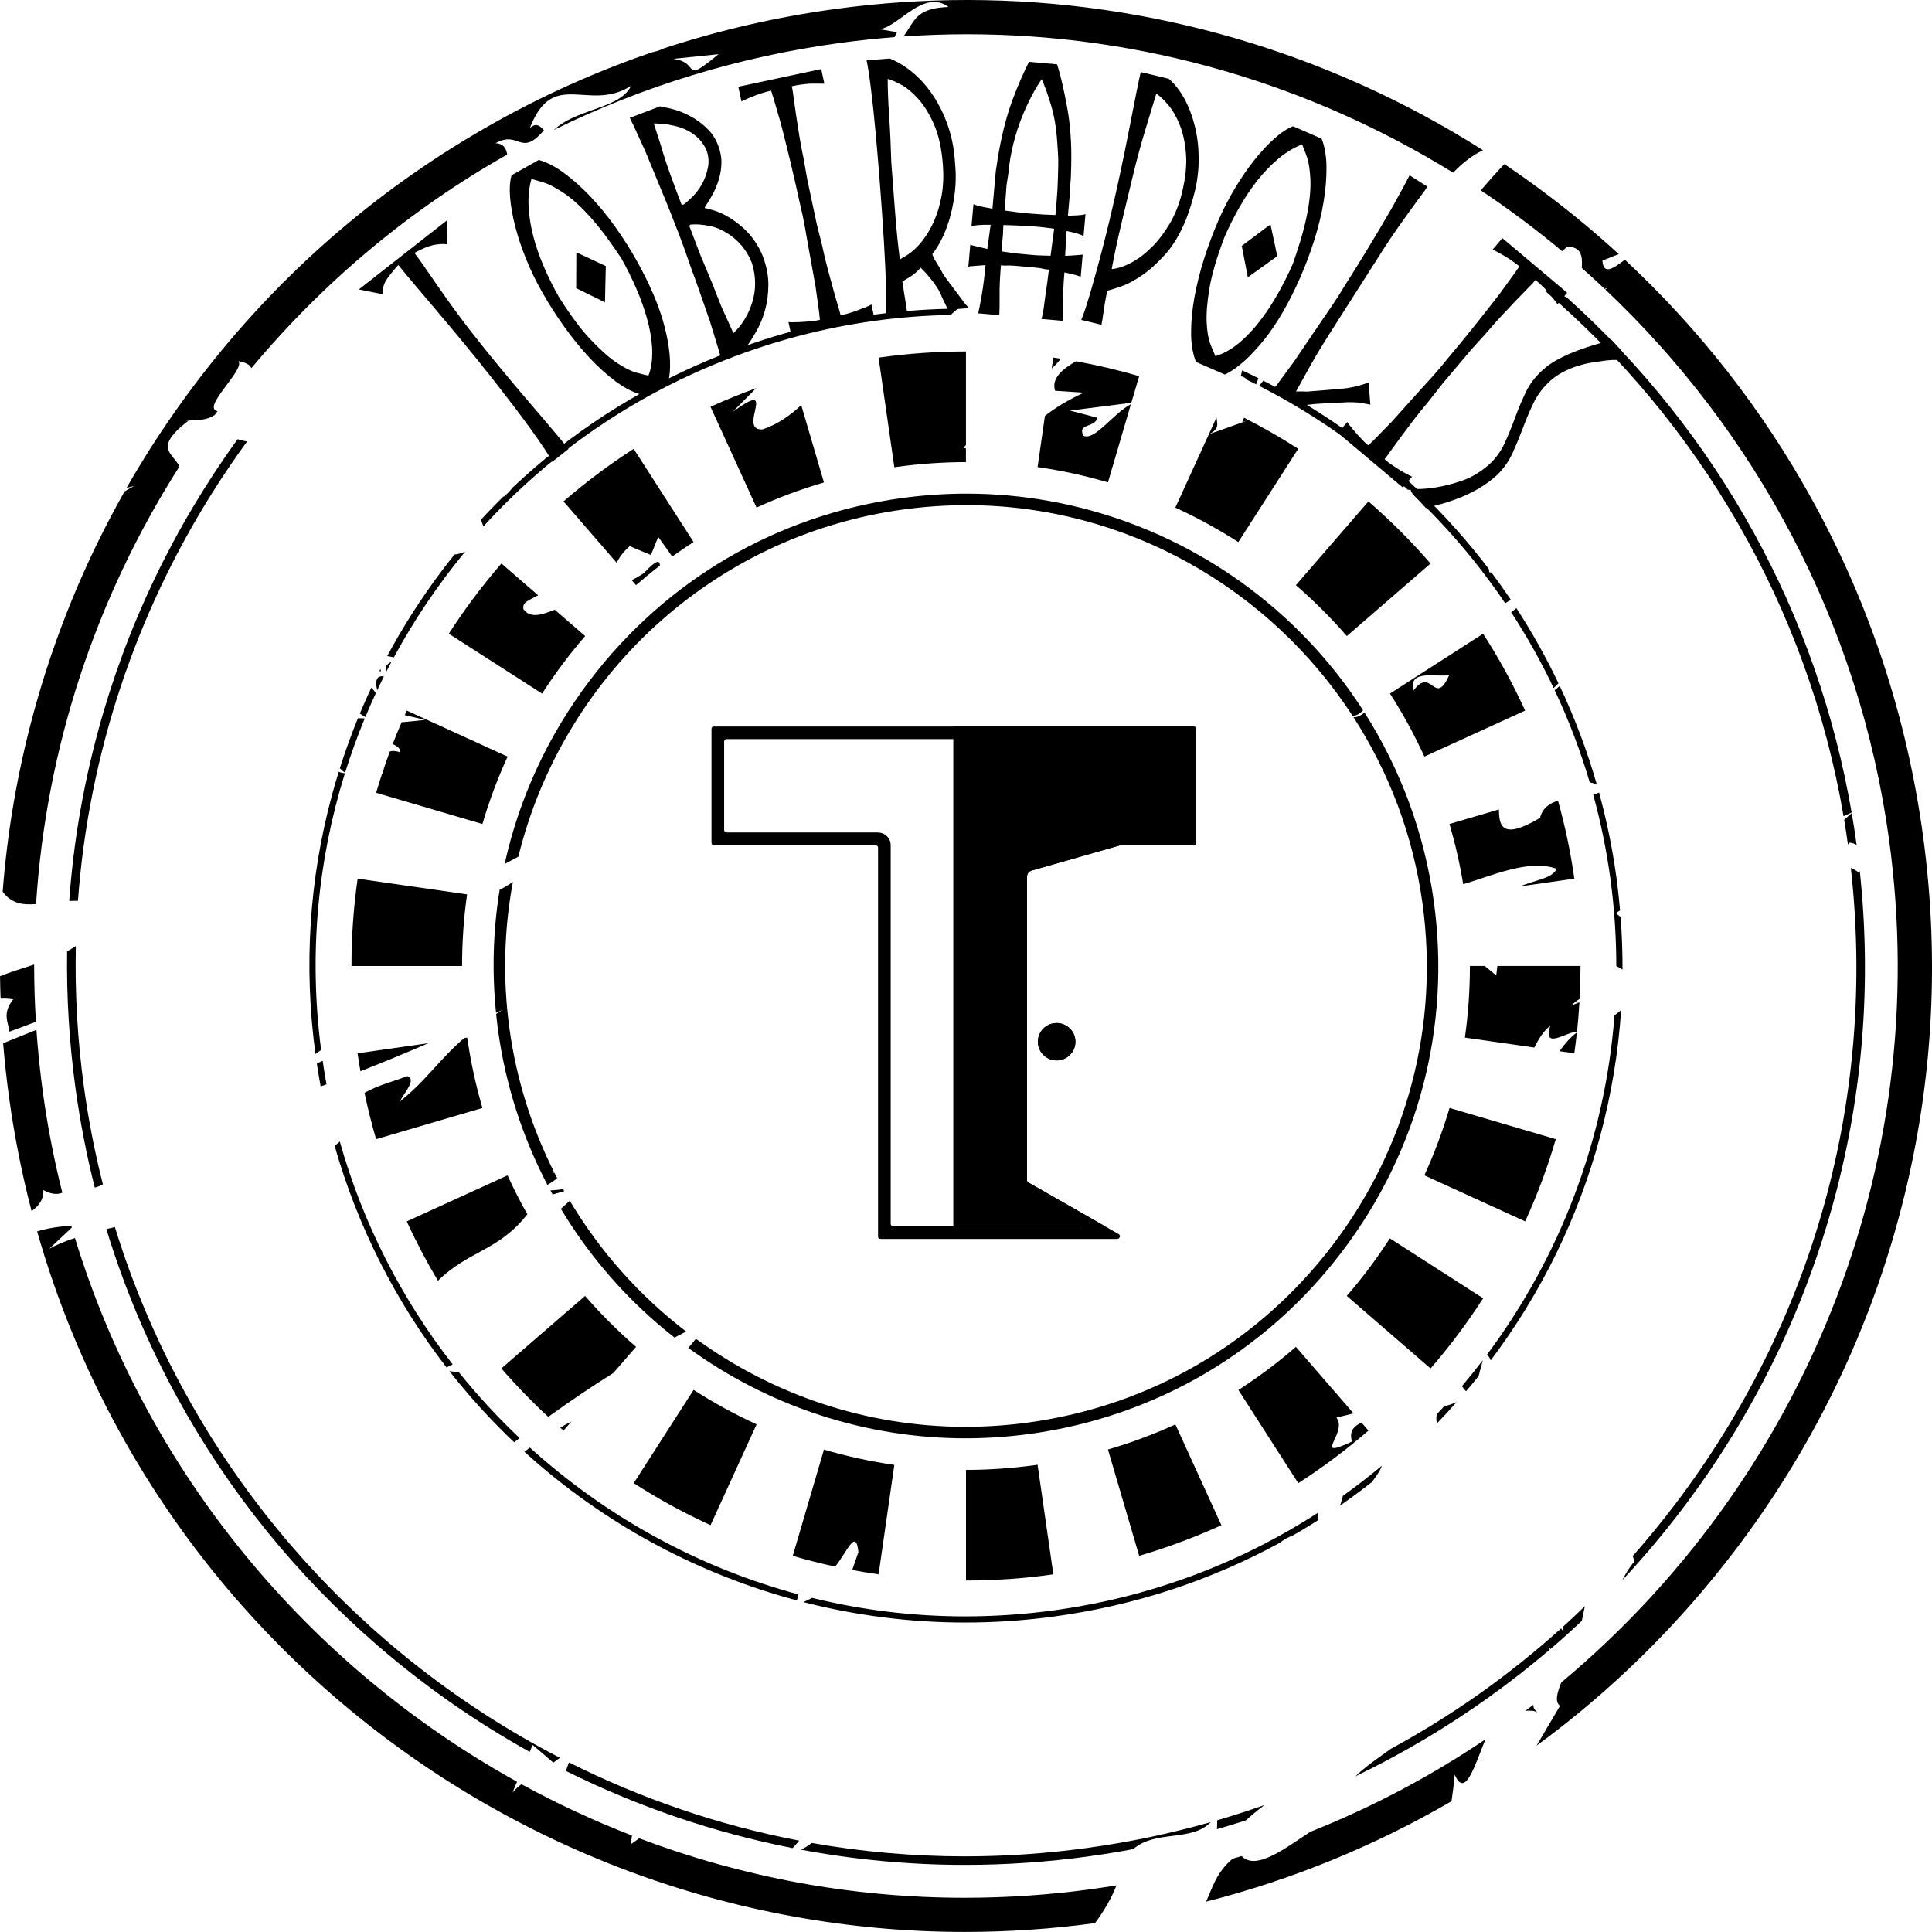 <?xml version="1.0" encoding="UTF-8"?>
<svg id="_レイヤー_2" data-name="レイヤー 2" xmlns="http://www.w3.org/2000/svg" xmlns:xlink="http://www.w3.org/1999/xlink" viewBox="0 0 555.14 555.13">
  <defs>
    <style>
      .cls-1 {
        fill: none;
      }

      .cls-2 {
        clip-path: url(#clippath);
      }

      <!-- .cls-3 {
        mask: url(#mask);
      }

      .cls-4 {
        filter: url(#luminosity-invert);
      } -->
<!-- 
      .cls-5 {
        fill: #303030;
      } -->

      <!-- .cls-6 {
        fill: #231f20;
      } -->
    </style>
    <filter id="luminosity-invert" x="-20.41" y="10.76" width="566.73" height="537.53" color-interpolation-filters="sRGB" filterUnits="userSpaceOnUse">
      <feColorMatrix result="cm" values="-1 0 0 0 1 0 -1 0 0 1 0 0 -1 0 1 0 0 0 1 0"/>
    </filter>
    <mask id="mask" x="-20.41" y="10.76" width="566.73" height="537.53" maskUnits="userSpaceOnUse">
      <g class="cls-4">
        <g>
          <path class="cls-5" d="m178.11,419.37c.23.2.47.4.7.6,1.31-.67,2.62-1.35,3.94-2.03-.22-.8-.46-1.64-.87-3.13-1.43,1.73-2.6,3.14-3.76,4.55Z"/>
          <path class="cls-5" d="m130.8,355.17c-1.35,1.69-2.28,2.85-3.46,4.33,2.47-.38,4.66-.72,7.92-1.22-1.77-1.24-3.21-2.25-4.46-3.11Z"/>
          <path class="cls-5" d="m133.58,274.87c-.11-.26-.22-.52-.34-.79-1.14.1-2.29.21-3.65.33.36,1.33.6,2.22,1.04,3.82,1.26-1.44,2.1-2.4,2.95-3.36Z"/>
          <path class="cls-5" d="m457.89,311.73c.59-.14,1.19-.27,2.04-.47,0,.82,0,1.59,0,1.69,4.03-.27,7.98-.5,11.92-.81.17-.01.34-.05.51-.09l-7.36-3.01c-.86.42-1.75.86-2.7,1.32-.3-.85-.6-1.72-.99-2.83l-2.1-.86c-.3.21-.58.41-.89.63-.09-.33-.19-.71-.3-1.12l-1.59-.65c-1.14,1.79-.12,2.69,3.49,3.87-.82.55-1.6,1.09-2.39,1.62.12.24.24.48.36.71Z"/>
          <path class="cls-5" d="m213.08,303.31c-1.35,3.48-.1,6.32,3.65,7.63.62-3.56-1.42-5.64-3.65-7.63Z"/>
          <path class="cls-5" d="m260.01,316.6c-3.13,1.63-6.42,1.15-7.64,4.54-.12.33-1.5.25-2.32.35.29.79.57,1.56.86,2.33-.26-.09-.52-.18-.78-.27-.77,2.24-1.76,4.45-2.19,6.75-.17.89.92,1.97,1.43,2.96.32-.06.64-.12.95-.18.96-1.86,1.92-3.73,3.06-5.93,1.87.72,1.88-.98,1.65-2.76,1.04,0,1.85.01,2,.02,1-2.63,1.85-4.87,2.97-7.81Z"/>
          <path class="cls-5" d="m292.05,264.1c1.73-.21,3.24-.38,5.02-.6-.46-1.09-.75-1.78-1.17-2.78-1.25,1.27-4.48-.77-3.85,3.37Z"/>
          <path class="cls-5" d="m279.99,263.43c-1.98.6-3.47,1.06-4.96,1.51q3.49,1.7,4.96-1.51Z"/>
          <path class="cls-5" d="m150.21,158.29c.14-.14.27-.28.41-.42-.36-.58-.7-1.18-1.04-1.78l-1.21.84c.62.45,1.23.91,1.84,1.36Z"/>
          <path class="cls-5" d="m266.77,278.22c-.16.12.34,1.02.43,1.58.12.75.1,1.53.22,2.29.15.89.38,1.77.57,2.66.81-.56,1.99-.96,2.37-1.72,1.55-3.07,2.89-6.24,4.21-9.42.17-.42-.22-1.06-.29-1.37-2.7.16-5.16.32-8.1.49,1.23,2.06,3.11,3.58.59,5.5Z"/>
          <path class="cls-5" d="m481.34,339.06c-1.63-.86-3.09-1.64-4.94-2.61-.71,1.65-1.18,2.74-1.53,3.58-1.4.53-2.63,1-4.11,1.57,2.34,1.88,7.18.68,10.58-2.53Z"/>
          <path class="cls-5" d="m464.47,327.6c1.12-1.71,1.93-2.95,2.98-4.56-3.42-.24-3.83.42-2.98,4.56Z"/>
          <path class="cls-5" d="m262.26,306.35c.19-.54-.35-1.31-.55-1.97-.51.43-1.2.76-1.48,1.3-.6,1.12-1.13,2.31-1.4,3.53-.15.69.28,1.48.44,2.23.26-.1.52-.21.78-.31.76-1.59,1.62-3.14,2.21-4.78Z"/>
          <path class="cls-5" d="m168,144.12c.1-.02.18-.02.27-.04l-.65-.45-3.67,2.53c1.3.39,2.54.76,3.75,1.13.1-1,.19-2,.3-3.17Z"/>
          <path class="cls-5" d="m493.95,393.07c-.47,1.47-3.84.15-2.92,2.95,2.49.52,4.97,1.07,7.47,1.53.43.08.95-.04,1.38-.22l-3.02-2.64v-.13c-.96-.5-1.94-.99-2.91-1.48Z"/>
          <path class="cls-5" d="m440.36,300.39c1.35.28,2.77.33,4.19.29l-4.63-1.89c.1.89.2,1.56.45,1.61Z"/>
          <path d="m36.78,399.04c.18-.01.35-.03.53-.04,2.86,3.33,6.29,6.66,5.26,11.04,26.96,48.43,68.44,87.67,118.58,111.8.21-3.9,1.58-7.57.41-9.82,3.12-6.37,5.06-10.92,7.54-15.13,1.22-2.06,3.46-3.47,4.94-4.9,1.8,2.94,3.27,5.35,5.1,8.35-3.08,2.1-6.37,4.34-9.8,6.67,1.21,3.15,2.33,6.09,3.45,9.02-.68.39-1.36.78-2.04,1.17-1.26-1.13-2.52-2.26-4-3.59-4.01,3.28-4.78,7.69-.3,10.14,1.12.61,1.94,1.17,2.52,1.69,33.2,14.68,69.93,22.85,108.57,22.85s71.61-7.35,103.46-20.65c2.18-5.75,4.38-11.28,9.94-15,3.57-2.39,3.03-3.2-1.92-11.92,3.06-2.13,6.38-6.24,8.8-5.69,3.49.79,6.32,4.96,9.43,7.69-.35.65-.69,1.29-1.04,1.94-2.35-.06-4.69-.13-8.19-.22,2.45,10.2-3.13,15.31-13.52,17.43,1.34,1.1,2.41,1.98,3.41,2.8,93.4-42.11,158.42-136.03,158.42-245.14,0-75.94-31.51-144.52-82.15-193.4-.51.39-1.02.78-1.55,1.18-.16-1.07-.22-2.01-.2-2.87-7.59-7.19-15.59-13.95-23.97-20.22-.65.63-1.3,1.27-1.95,1.91-.67-.33-1.34-.67-2-1,.32-1.02.65-2.03.98-3.07-44.34-32.25-98.9-51.29-157.92-51.29-73.45,0-140,29.47-188.51,77.22.67,1.36,1.31,2.51,2.18,3.43,1.62,1.7,4.12,2.54,6.24,3.76-.09.84-.18,1.68-.27,2.53-2.51.08-5.42,1.07-7.45.08-2.98-1.45-4.4-3.39-4.72-5.75C37.86,140.45,8.79,206.59,8.79,279.52c0,42.94,10.09,83.51,27.99,119.51Zm421.75-22.05c-2.38-7.96-2.11-8.21,12-10.69-4.49,4-8.2,7.3-12,10.69Zm15.58-15c-.68-.07-1.37-.14-2.05-.21.25-3.37-.08-7,1.13-9.94.36-.86,5.12.26,9.66.61-4.05,4.42-6.4,6.98-8.74,9.54Zm-7.51-262.24c3.38,1.01,6.6,2.63,9.88,4.03-.31.81-.63,1.62-.94,2.42-2.99-.16-6.05.01-8.94-.65-1.29-.3-2.25-2.29-3.36-3.52,1.14-.82,2.51-2.54,3.37-2.29Zm-26.99-23.3c3.08,4.84,5.94,9.81,9.15,14.56,4.01,5.94,8.37,10.43,13.87-1.32.57,1.13,1.13,2.25,1.7,3.38-.62,2.08-.7,5.56-1.93,6.01-8.29,2.99-16.82,5.34-24.2,7.56-.05-4.33-.03-7.39-.14-10.45-.05-1.26-1.02-3.11-.5-3.69,5.7-6.34,1.49-12.29-.33-18.89.8.94,1.73,1.8,2.39,2.84Zm-11.43,409.1c.69-3.71,10.27-6.47,15.23-1.95-4.06,1.95-8.06,4.04-12.26,5.64-.49.19-3.16-2.66-2.97-3.69Zm-24.37-229.35c-1.69,4.46-2.74,7.22-3.79,9.99-2.42-2.24-4.84-4.47-8.86-8.19,5.12-.73,7.86-1.11,12.64-1.79Zm-9.74,87.53c.23-.61,1.78-1.17,2.54-.97.79.22,2.01,1.52,1.91,2.12-.7,4.1.45,9.51-8.02,10.3,1.37-4.51,2.32-8.04,3.57-11.45Zm-134.01,71.85c-1.09-.09-2.11,2.65-3.54,3.32-1.87.88-4.1,1.01-7.78,1.81,4.6-7.22,7.84-12.31,12.28-19.27,1.82,3.34,3.81,5.88,4.63,8.74,1.37,4.79-1.35,5.76-5.59,5.4Zm5.92-110.97c-4.01-1.61-8.02-3.22-13.78-5.53,3.02-2.29,5.45-5.15,6.42-4.69,3.26,1.56,6.01,4.29,8.95,6.58-.53,1.21-1.06,2.43-1.59,3.64Zm52.22,211.39c-1.46.61-3.85-.94-5.83-1.52.91-1.52,1.85-3.02,2.73-4.56,1.22-2.11,2.4-4.25,3.69-6.55,1.1,1.44,2.85,3.74,5.6,7.34-2.08,1.88-3.83,4.29-6.19,5.29Zm-5.42-354.1c6.82-4.25,5.53,3.12,7.63,5.13.71.67-.22,3.12-.41,4.75-1.31-.78-3.07-1.26-3.82-2.4-1.37-2.1-2.14-4.6-3.4-7.47Zm24.48.1c-.15,2.74-1.67,5.36-2.81,8.64-1.61-.8-4.53-2.02-4.47-2.24,2.3-7.63-4.18-11.77-8.85-17.9,5.89,2.05,10.12,2.95,13.72,5.04,1.55.9,2.53,4.31,2.41,6.46Zm-15.29-28.29c-.18-.98-.37-1.96-.56-2.95,7.55-1.47,15.1-2.93,22.65-4.4.23.81.45,1.62.68,2.44-6.9,3.98-14.59,5.3-22.77,4.9Zm27.5,265.59c7.61-.75,15.72,1.33,22.67-3.56.28-.2,2.17,1.9,2.86,2.52-5.42,3.31-9.53,5.81-13.62,8.33-6.93,4.26-9.4-1.51-12.77-5.27.48-1.17.62-2,.86-2.02Zm-16.59-326.29c4.23,1.89,8.49,3.71,13.34,7.75-7.77,3.45-15.4,7.31-23.43,10.06-2.05.71-5.36-2.07-10.02-4.08,9.37-2.85,16.19-4.92,23.01-6.99-.26-1.09-.53-2.19-.79-3.28-2.85.29-5.7.57-8.53.86.93-6.68,1.02-6.73,6.43-4.32Zm-4.76-31.61c-.64,7.1-19.28,26.59-27.81,28.42,9.56-9.77,18.47-18.88,27.81-28.42Zm-46.66,6.25c.94,2.49,1.48,6.25,3.55,8.72,2.23,2.68,5.88,4.17,9.1,6.3-1.43.4-3.12.88-5.43,1.54,1.09,2.38,1.99,4.34,2.88,6.3-6.54-5.05-8.92-15.07-20.63-13.1,4.68-4.33,7.41-6.86,10.53-9.75Zm16.25,24.46c.62.63,1.24,1.26,1.86,1.9-6.69,7.99-13.37,15.98-20.41,24.39.41.39,1.62,1.57,4.19,4.06-5.15,1.88-9.88,3.61-14.62,5.34-.68-.92-1.36-1.84-2.04-2.76,10.34-10.98,20.68-21.96,31.02-32.94Zm-58.68,42.93c8.13-3.51,15.67-7.62,25.45-5.75-1.4,3.48-2.75,6.81-4.46,11.06-4.58-8.26-9.74-8.36-20.6-3.43-7.34,3.33-15.26,5.44-22.98,7.91-.99.32-2.34-.45-3.52-.71-.12-.71-.24-1.43-.36-2.14,8.87-2.21,18.2-3.37,26.47-6.94Zm-12.83,31.19c.87.82,1.74,1.65,2.61,2.47-6.91,7.56-13.83,15.11-20.74,22.67-.83-.78-1.66-1.57-2.49-2.35,6.87-7.6,13.75-15.19,20.62-22.79Zm-50.03-73.7c2.16,3.89,4.31,7.78,6.68,12.05-7,.81-7.14.56-6.68-12.05Zm-69.32,388.48c-2.64-.77-7.24.15-4.98-6.62,1.16-3.48-5.12-8.46-8.86-7.51-1.63.41-3.13,1.32-5.81,2.5,1.05-4.18,3.76-8.93-3.71-6.97-3.28.86-9.91-11.42-8.12-15.2,1.86-3.94,4.69-7.39,7.37-11.49-1.28-.74-2.64-1.53-5.19-3,8.08-2.25,15.03-4.18,22.56-6.28,7.82,7.07,10.26,15.95,9.95,26.24-.12,4.14,2.25,8.42,3.7,13.37-1.89,4.09-4.27,9.23-6.91,14.95Zm3.38-245.02c1.12,1.64,2.22,2.56,2.33,3.56.47,4.25-.03,7.37-5.57,8.04-5.46.66-7.31-1.26-8.02-6.83,3.21.42,5.75.76,8.4,1.11.79-1.62,1.61-3.32,2.86-5.88Zm-6.97-.25c-6.77-2.73-13.54-5.47-21.48-8.67,10.21-8.28,16.51-5.73,21.48,8.67Zm-7.28,61.07c.56.66,1.12,1.32,1.68,1.98-8.8,7.45-17.61,14.91-26.41,22.37-.77-.91-1.54-1.81-2.32-2.72,9.02-7.21,18.03-14.42,27.05-21.63Zm-31.52-110.01c-.39,6.98-4.57,9.96-16,9.77,6.11-3.73,10.88-6.65,16-9.77Z"/>
        </g>
      </g>
    </mask>
    <clipPath id="clippath">
      <path class="cls-1" d="m309.01,299.33c0,2.97-2.41,5.37-5.39,5.37s-5.39-2.41-5.39-5.37,2.41-5.37,5.39-5.37,5.39,2.41,5.39,5.37Zm33.95-90.57h-137.8c-.55,0-.72.33-.72.73v32.63c0,.4.17.73.72.73h46.42c.4,0,.72.32.72.72v111.7c0,.47.18.73.73.73,0,0,67.87,0,67.87,0,.99,0,1.14-1.07.55-1.39,0,0-22.81-13.04-25.99-14.86-.23-.13-.37-.37-.37-.63v-86.82c-.02-.89.15-1.79,1.45-2.19l24.66-7.03c.21-.08.81-.22,1.01-.22h20.75c.55,0,.73-.33.73-.73v-32.64c0-.4-.17-.72-.73-.72Z"/>
    </clipPath>
  </defs>
  <g id="_編集モード" data-name="編集モード">
    <g>
      <g>
        <g>
          <path class="cls-6" d="m129.01,182.12l26.75,17.18c3.73-5.8,7.87-11.32,12.38-16.54l-8.74-7.57c-3.52,1.39-6.98,2.66-9-.15-.37-2.09,1.46-2.45,4.22-3.99l-10.51-9.11-.03-.03c-5.5,6.34-10.55,13.08-15.11,20.17l.05.03Z"/>
          <path class="cls-6" d="m122.17,206.85c-2.33.27-4.58.49-6.77.68-.89,2.07-1.75,4.16-2.57,6.28.01,0,.02,0,.03.01,1.3.57,2.37,1.42,2.12,2.33-1.36-.43-2.29-.46-2.95-.24-.6,1.62-1.18,3.25-1.73,4.89-.08.62-.23,1.17-.54,1.6-.59,1.79-1.15,3.59-1.68,5.4l.06.02,30.47,8.95c1.96-6.65,4.38-13.12,7.24-19.36l-28.92-13.21-.05-.02c-.2.43-.38.86-.58,1.29,1.94.47,3.89.93,5.86,1.39Z"/>
          <path class="cls-6" d="m132.77,277.57c0-6.96.48-13.83,1.44-20.58l-31.41-4.51h-.04c-1.17,8.19-1.77,16.57-1.77,25.09h31.78Z"/>
          <path class="cls-6" d="m108.14,327.31l30.48-8.95c-1.91-6.54-3.38-13.29-4.37-20.22l-.88.13c-2.29,2-4.18,3.89-5.94,5.76-3.94,4.19-7.19,8.21-12.53,12.47,1.57-2.99,4.79-6.31,2.13-7.3-4.38,1.71-8.3,2.56-12.29,4.82.94,4.5,2.05,8.95,3.33,13.32l.06-.02Z"/>
          <path class="cls-6" d="m102.75,302.66c.24,1.73.52,3.44.82,5.15,6.35-2.5,12.91-5.21,19.54-8.07l-20.31,2.91h-.04Z"/>
          <path class="cls-6" d="m151.53,348.91c-2.05-3.62-3.95-7.35-5.7-11.18l-28.9,13.2-.05.02c2.68,5.87,5.68,11.56,8.96,17.07,8.84-8.74,17.3-8.45,25.68-19.11Z"/>
          <path class="cls-6" d="m168.12,372.37l-24.03,20.81-.03.03c4.23,4.88,8.73,9.53,13.47,13.92.3-.22.6-.43.9-.65,5.65-4.05,11.57-8.06,17.82-11.97l6.51-7.51c-5.21-4.51-10.11-9.4-14.64-14.62Z"/>
          <path class="cls-6" d="m161.92,411.06l.03-.03,2.27-2.61c-1.08.57-2.16,1.17-3.25,1.8.32.28.64.57.96.85Z"/>
          <path class="cls-6" d="m204.19,438.19l13.21-28.92c-6.27-2.87-12.32-6.18-18.1-9.9l-17.18,26.75-.03.05c7.03,4.52,14.41,8.56,22.08,12.07l.02-.05Z"/>
          <path class="cls-6" d="m246.66,445.97l-1.79,5.15c2.51.47,5.04.89,7.59,1.25v-.04s4.52-31.41,4.52-31.41c-6.89-.99-13.64-2.46-20.22-4.4l-8.95,30.47-.02.06c4.01,1.18,8.08,2.21,12.2,3.1,3.52-4.4,5.95-11.17,6.67-4.18Z"/>
          <path class="cls-6" d="m302.66,452.37v-.04s-4.52-31.46-4.52-31.46c-.31.04-.61.1-.92.14-6.6.9-13.16,1.34-19.65,1.35v31.78c8.52,0,16.9-.6,25.1-1.77h0Z"/>
          <path class="cls-6" d="m350.93,438.19l-13.2-28.9c-6.21,2.84-12.68,5.26-19.37,7.21l8.95,30.48.02.06c8.14-2.38,16.03-5.33,23.63-8.8l-.02-.05Z"/>
          <path class="cls-6" d="m393.18,411.03l-1.98-2.28c-2.14,1.09-3.6,2.34-2.73,5.48-11.83,5.48-1.02-2.47-4.47-6.91l4.93-1.19-16.56-19.12c-5.19,4.5-10.71,8.64-16.53,12.39l17.17,26.72.03.05c7.09-4.56,13.83-9.61,20.17-15.11l-.03-.03Z"/>
          <path class="cls-6" d="m426.11,373.01l-26.75-17.18c-3.73,5.8-7.87,11.33-12.38,16.54l24.04,20.82.03.03c5.5-6.34,10.55-13.08,15.11-20.17l-.05-.03Z"/>
          <path class="cls-6" d="m446.98,327.31l-30.47-8.95c-1.96,6.65-4.38,13.11-7.24,19.36l28.92,13.21.05.02c3.48-7.6,6.43-15.49,8.8-23.63l-.06-.02Z"/>
          <path class="cls-6" d="m453.11,296.65c-2.04,1.54-3.63,3.45-4.99,5.4l4.2.6h.04s0,0,0,0c.28-1.99.53-3.99.75-6.01Z"/>
          <path class="cls-6" d="m445.43,294.77c-2.23,7.3,5.06,1.32,7.7,1.8.3-2.85.54-5.72.7-8.6l-2.36,1c.58-.66,1.43-1.31,2.42-1.96.16-3.13.25-6.28.25-9.45h-23.88l-.34,2.71-3.29-2.71h-4.27c0,6.96-.48,13.83-1.44,20.58l19.94,2.86c1.26-2.49,2.71-4.84,4.58-6.24Z"/>
          <path class="cls-6" d="m442.5,235.02c-7.98,4.69-10.57,3.83-11.42,1.06-.29-.97-.37-2.18-.38-3.49l-14.2,4.17c1.64,5.62,2.96,11.39,3.93,17.3,7.8-2.24,19.02-7.39,26.84-4.41-1.18,2.8-6.52,3.28-10.46,5.05l15.52-2.23h.04c-1.08-7.65-2.66-15.12-4.69-22.41-2.46.76-4.46,2.13-5.18,4.96Z"/>
          <path class="cls-6" d="m426.11,182.12l-26.72,17.17c3.7,5.75,7.01,11.8,9.89,18.11l28.9-13.2.05-.02c-3.5-7.67-7.54-15.05-12.07-22.08l-.05.03Zm-19.93,16.25c-1.72-6.33,7.41-3.58,10.26-4.45-4.23,9.53-5.02-2.59-10.26,4.45Z"/>
          <path class="cls-6" d="m393.2,144.07l-.02.03-20.82,24.04c5.21,4.51,10.11,9.4,14.64,14.62l24.02-20.81.03-.03c-5.52-6.37-11.49-12.33-17.85-17.85Z"/>
          <path class="cls-6" d="m356.96,121.26l1.48-.42-11.03,3.92s-.04.02-.07.04l-9.62,21.06c6.27,2.87,12.32,6.18,18.1,9.9l17.18-26.75.03-.05c-5.02-3.23-10.21-6.2-15.56-8.92-.17.42-.34.82-.51,1.22Z"/>
          <path class="cls-6" d="m349.55,119.97l-2.2,4.82.06-.02c3.2-1.66,2.27-3.1,2.14-4.79Z"/>
          <path class="cls-6" d="m302.65,102.8l-.45,3.12c.89-.83,1.78-1.8,2.63-2.84-.72-.11-1.45-.22-2.17-.33v.04Z"/>
          <path class="cls-6" d="m303.17,112.28l8.27.55c-4.47,2.04-8.14,4.29-11.19,6.67l-2.11,14.71c6.89.99,13.64,2.46,20.22,4.4l6.59-22.45c-4.98,2.53-10.38,10.55-13.6,9.06-1.96-3.58,3.29-2.27,3.98-5.18l-7.89-2.06,17.64-2.24,2.23-7.59.02-.06c-5.93-1.74-11.99-3.17-18.17-4.28-3.77,2.2-7.13,4.83-5.99,8.48Z"/>
          <path class="cls-6" d="m277.56,127.87v-26.88c-8.52,0-16.9.6-25.1,1.77h0s0,.05,0,.05l4.52,31.46c.31-.04.61-.1.92-.14,6.6-.9,13.16-1.34,19.65-1.35v-3.9l-.67-.24c.24-.28.46-.53.67-.76Z"/>
          <path class="cls-6" d="m210.5,118.38l6.78-6.85c-4.46,1.62-8.83,3.4-13.12,5.36l.02.05,13.2,28.9c6.21-2.84,12.68-5.26,19.37-7.21l-6.52-22.22c-3.13,2.88-6.68,5.53-11.2,6.99-7.43.27,5.17-15.05-8.54-5.02Z"/>
          <path class="cls-6" d="m185.03,164.65c-1.35.91-2.52,1.57-3.53,2.03l1.25,1.45c2.23-1.93,4.52-3.81,6.87-5.61-.05-1.45-.73-2.01-4.6,2.13Z"/>
          <path class="cls-6" d="m161.94,144.1l15.25,17.6c.81-1.65,2.1-3.38,3.76-4.76l6.08,2.54,2.1-5.22,4.02,5.65c2-1.44,4.05-2.83,6.13-4.17l-17.17-26.72-.03-.05c-7.09,4.56-13.82,9.61-20.17,15.11l.02.03Z"/>
          <path class="cls-6" d="m503.9,153.02c-13.99-25.41-32.04-48.11-53.68-67.53-.68-.31-1.31-.67-1.92-1-1.49-.8-2.85-1.44-4.37-.94,44.12,37.88,75.49,90.62,85.8,150.96.81-.32,1.59-.67,2.32-1.05-4.89-28.34-14.34-55.36-28.14-80.43Z"/>
          <path class="cls-6" d="m227.75,531.04c.65-.68,1.28-1.4,1.89-2.14-23.22-4.45-45.43-12.09-66.12-22.47-.37.8-.67,1.62-.85,2.47,20.61,10.25,42.49,17.7,65.07,22.14Z"/>
          <path class="cls-6" d="m108.45,472.78c13.59,11.76,28.26,21.99,43.75,30.6l.84-1.99,5.96,5.09c.68-.49,1.3-.96,1.88-1.4-60.36-31.17-107.34-85.81-127.87-152.5-.83.2-1.65.39-2.45.59,5.17,16.96,12.07,33.32,20.66,48.93,14.75,26.79,34,50.57,57.23,70.68Z"/>
          <path class="cls-6" d="m277.24,533.41c-14.95,0-29.66-1.32-43.99-3.85-.95.75-2.02,1.42-3.17,1.92,15.47,2.89,31.25,4.38,47.16,4.38,11.75,0,23.65-.81,35.38-2.42,4.37-.6,8.71-1.3,13.01-2.11,6.34-5.59,16.8-2.02,22.29-7.77-11.59,3.29-23.49,5.79-35.64,7.45-11.62,1.59-23.4,2.4-35.04,2.4Z"/>
          <path class="cls-6" d="m349.68,525.61c2.79-.81,5.55-1.66,8.31-2.55,1.79-1.6,3.57-3.06,5.35-4.4-4.48,1.58-9,3.05-13.58,4.38l-.07,2.57Z"/>
          <path class="cls-6" d="m530.99,242.68c.15-.19.31-.37.46-.54.9.05,1.56.32,2.05.74-.02-.12-.03-.25-.05-.37-.41-2.97-.86-5.93-1.37-8.87-.73.64-1.47,1.29-2.17,1.95.39,2.35.75,4.71,1.08,7.09Z"/>
          <path class="cls-6" d="m445.31,474.01l-.43-1.04c.27.31.46.61.59.9,3.08-2.64,6.1-5.35,9.05-8.13.04-.21.09-.42.13-.63.24-1.18.48-2.38.74-3.58-2.1,2.03-4.22,4.03-6.38,5.99,0,.34.01.69.02,1.05-.15-.25-.3-.47-.47-.66-14.93,13.47-31.31,25.05-48.85,34.56-.77.55-1.55,1.1-2.31,1.64-2.97,2.12-5.78,4.17-7.91,6.28,6.78-3.26,13.44-6.83,19.95-10.71,12.73-7.57,24.7-16.15,35.85-25.68Z"/>
          <path class="cls-6" d="m466.14,454.06c6.03-6.46,11.75-13.24,17.14-20.34,20.28-26.72,34.98-56.61,43.7-88.85,8.36-30.93,10.84-62.77,7.39-94.76-.03.25-.06.5-.1.75-.77-.66-1.6-1.12-2.45-1.47,7.3,65.48-10.51,130.18-50.5,182.85-3.89,5.13-7.95,10.08-12.17,14.86.15.51.31,1.02.51,1.52-1.23,1.39-2.4,3.28-3.53,5.45Z"/>
          <path class="cls-6" d="m60.68,141.61c.12-.02.22-.01.31,0,3.17-5.04,6.51-9.96,10.01-14.76-.92-.13-1.83-.38-2.72-.65-18.45,25.48-31.95,53.73-40.15,84.06-4.32,15.99-7.07,32.23-8.24,48.61.46-.01.92-.02,1.39-.02.4,0,.76,0,1.12-.03,3.1-42.38,16.74-82.46,38.58-117.2-.1,0-.21,0-.31,0Z"/>
          <path class="cls-6" d="m21.79,271.84c-.81.54-1.65,1.04-2.51,1.51-.19,13.04.61,26.15,2.4,39.27,1.33,9.69,3.18,19.24,5.55,28.62.92-.23,1.69-.55,2.33-.95-2.32-9.14-4.15-18.48-5.45-28.01-1.87-13.61-2.61-27.12-2.32-40.45Z"/>
          <path class="cls-6" d="m448.88,72.17c.42-.39.87-.8,1.39-1.25,4.19-.13,4.49,2.86,4.23,6.08,2.23,1.97,4.43,3.98,6.6,6.03.3-.15.61-.31.94-.48-.26.23-.52.44-.77.64,43.14,40.76,73,95.79,81.53,158.05,12.99,94.81-25.6,185-94.19,242.19-1.2,3-1.92,5.66-.34,6.7-2.25,3.8-4.51,7.62-6.76,11.46,21.6-15.81,40.74-34.64,57.12-56.22,21.79-28.71,37.59-60.83,46.95-95.47,9.7-35.87,12.03-72.87,6.95-109.99-4.66-34.01-15.34-66.36-31.74-96.16-14.21-25.81-32.32-49.02-53.9-69.12-3.19,2.37-6.17,4.63-6.45.24l4.69-1.86c-1.92-1.76-3.87-3.5-5.84-5.2-8.63-7.47-17.66-14.36-27.03-20.66-2.32,2.42-4.57,4.96-6.78,7.54,8.11,5.41,15.93,11.25,23.4,17.5Z"/>
          <path class="cls-6" d="m12.46,341.97c2.43,1.29,4.15,1.29,5.44.73-2.36-9.4-4.24-19.01-5.58-28.8-.82-6.01-1.44-12.02-1.86-18.01-3.11,1.24-6.34,2.61-9.56,3.86.42,5.16.98,10.32,1.69,15.49,1.52,11.1,3.69,22.03,6.48,32.75,2-1.43,3.54-3.27,3.38-6.02Z"/>
          <path class="cls-6" d="m10.36,259.76c2.88-44.58,16.91-87.62,41.2-125.73-.14-.29-.3-.56-.47-.82-.73-1.11-1.7-2.04-2.3-3.06-1.2-2.04-.94-4.42,5.41-9.32-.5.03-.99.06-1.46.13l1.6-.23s-.09.07-.14.11c2.47-.14,5.28-.03,7.51-1.63.26-.36.52-.71.79-1.07-2.34-.48-.46-3.34,1.82-6.43,2.39-3.23,5.21-6.71,4.2-7.94,2.29.41,3.33,1.12,3.71,2.02,20.9-25.03,45.77-45.71,73.51-61.38-.28-1.78-1.09-3.2-3.37-3.26,6.88-3.84,7.2,4.19,13.91-3.73-1.03-1.18-2.17-2.3-4.03-.64,3.35-8.68,7.53-9.77,12.46-9.66,4.92.11,10.56,1.42,16.63-2.45-1.79,3.74-6.5,5.31-11.45,7.07-3.85,1.37-7.84,2.86-10.74,5.59,25.49-12.53,53.11-21.02,82.08-24.98,5.25-.72,10.53-1.27,15.81-1.69.24-.47.46-.93.71-1.4l-4.96-.87c2.91-.47,5.9-3.3,9.24-5.46,3.33-2.15,6.96-3.59,10.51-.92-6.47.22-8.63,2.03-10.35,4.52-.83,1.2-1.56,2.56-2.57,3.94,6.1-.42,12.21-.63,18.27-.63,50.75,0,98.73,14.5,139.65,39.77,2.66-2.74,5.42-4.98,8.59-6.44C381.95,15.12,330.57,0,277.9,0c-12.62,0-25.41.87-38.01,2.6-16.85,2.31-33.27,6.09-49.16,11.3-1.07.53-2.19.89-3.33,1.11-17.92,6.13-35.16,14.09-51.58,23.86-30.85,18.33-57.54,42.19-79.33,70.9-7.41,9.76-14.12,19.91-20.12,30.42.71-.18,1.45-.37,2.24-.56-.94.47-1.88,1-2.81,1.57-11.38,20.12-20.18,41.55-26.26,64.04-4.54,16.78-7.46,33.82-8.77,51,2.57,3.42,5.7,3.83,9.59,3.53ZM206.45,15.57c-10.96,9.02-4.85,2.33-13.03,1.34l13.03-1.34Z"/>
          <path class="cls-6" d="m425.32,503.59c.49-1.27.99-2.56,1.5-3.81-15.62,10.53-32.46,19.48-50.33,26.58-7.69,5.08-15.63,11.16-19.74,6.96-.86.26-1.72.52-2.58.78-4.67,3.93-5.7,8.15-7.61,12.32,24.75-6.31,48.36-15.97,70.52-28.86.37-2.45.68-4.98.9-7.62,2.55,5.79,4.83.13,7.34-6.35Z"/>
          <path class="cls-6" d="m441.68,492.05c-.48-.81-1.03-.6-1.09-2.21-.76.58-1.52,1.17-2.29,1.74,1.43-.11,2.71-.05,3.37.47Z"/>
          <path class="cls-6" d="m313.89,542.8c-12.16,1.67-24.5,2.51-36.68,2.51-32.73,0-64.29-6.03-93.56-17.09l-2.39,1.73.33-2.52c-10.93-4.23-21.53-9.16-31.74-14.75-.73.48-1.58,1.25-2.59,2.39l1.31-3.1c-59.95-33.2-106.39-88.86-127.04-156.25-2.9.96-5.43,1.99-7.4,3.12l6.5-6.11c-.05-.17-.1-.33-.14-.5-3.08.13-6.58.61-9.82,1.59,5.69,20.01,13.6,39.27,23.67,57.56,15.85,28.79,36.54,54.34,61.5,75.95,50.5,43.72,114.92,67.79,181.38,67.79,12.43,0,25.02-.85,37.43-2.53,2.59-3.53,4.78-7.25,6.15-10.84-2.29.37-4.59.72-6.9,1.04Z"/>
          <path class="cls-6" d="m3.79,287.14c-3.25,4.09-1.39,6.61-1.08,9.29l7.61-2.82c-.34-5.5-.51-10.99-.51-16.46-3.3,1.08-6.65,2.09-9.8,3.34.03,2.15.08,4.31.16,6.46,1.1-.06,2.3-.01,3.63.18Z"/>
          <path class="cls-6" d="m148.94,246.16c12.57-51.23,55.3-92.19,110.66-99.77,6.01-.82,12.11-1.24,18.14-1.24,45.83,0,87.08,23.91,110.89,60.5,1.09.07,2.1-.55,3.03-1.56-6.93-10.77-15.4-20.58-25.24-29.1-24.69-21.37-56.19-33.15-88.68-33.15-6.17,0-12.43.43-18.59,1.27-35.91,4.92-67.76,23.53-89.67,52.4-12.04,15.86-20.28,33.78-24.46,52.66l.04.05c1.45-.75,2.73-1.44,3.88-2.07Z"/>
          <path class="cls-6" d="m157.32,340.47c.93-.62,2.13-1.32,2.77-1.95-.27-.51-.53-1.03-.79-1.54-.18-.04-.38-.07-.6-.1l.43-.24c-6.34-12.65-10.74-26.47-12.75-41.11-1.97-14.39-1.53-28.57.99-42.12-1.5,1.03-2.74,1.75-3.8,2.25-1.88,11.57-2.24,23.44-1.04,35.37.63-.29,1.26-.58,1.89-.88-.64.41-1.26.81-1.86,1.2.16,1.54.33,3.08.54,4.63,2.15,15.68,7,30.71,14.2,44.49Z"/>
          <path class="cls-6" d="m161.81,341.7c-1.58.2-2.77.31-3.66.35.21.39.43.78.64,1.17l3.33-.95c-.11-.19-.21-.38-.32-.57Z"/>
          <path class="cls-6" d="m163.72,345.02c-.86.78-1.71,1.56-2.55,2.33,7.33,12.22,16.59,23.31,27.54,32.79,1.67,1.45,3.38,2.85,5.11,4.2,1.1-.59,2.2-1.17,3.32-1.74-13.35-10.25-24.73-22.99-33.42-37.58Z"/>
          <path class="cls-6" d="m388.88,206.04c10.21,15.81,17.17,33.96,19.86,53.56,4.8,35.04-4.33,69.85-25.71,98.02-21.38,28.17-52.45,46.33-87.49,51.12-6.01.82-12.11,1.24-18.14,1.24-28.66,0-55.52-9.35-77.45-25.3-.72.92-1.45,1.8-2.18,2.63,23.12,16.81,50.99,25.97,79.63,25.97,6.17,0,12.43-.43,18.58-1.27,35.91-4.92,67.76-23.53,89.67-52.4,21.91-28.87,31.27-64.55,26.36-100.46-2.67-19.52-9.53-38.04-19.92-54.39-1.18.91-2.28,1.45-3.21,1.28Z"/>
          <path class="cls-6" d="m432.51,173.35c.56-.34,1.08-.7,1.57-1.08-1.77-2.62-3.6-5.2-5.5-7.74-.21-.02-.42-.05-.64-.1-.07-.35-.11-.66-.15-.95-5.96-7.84-12.54-15.23-19.72-22.11-.74.14-1.52.29-2.32.49,10.01,9.46,19,20.01,26.76,31.49Z"/>
          <path class="cls-6" d="m412.82,406.38c-.21,1.36-.1,2.11.23,2.45,1.88-1.94,3.71-3.93,5.5-5.96-1.28.55-2.52.98-3.61,1.24-.7.76-1.41,1.52-2.12,2.27Z"/>
          <path class="cls-6" d="m92.27,301.69c-3.59-27.55-.95-54.52,6.83-79.48l-.83-.16c-.31-.05-.62-.15-.93-.29-.68,2.2-1.34,4.41-1.94,6.65-6.56,24.27-8.16,49.32-4.76,74.44.02-.02.04-.03.06-.04.52-.36,1.05-.74,1.57-1.12Z"/>
          <path class="cls-6" d="m427.2,389.33l.61.5c.23.35.39.71.53,1.06,14.53-19.33,25.1-40.91,31.38-64.17,3.24-12,5.27-24.18,6.09-36.47-.63.52-1.26,1.03-1.91,1.54-2.74,35.96-15.86,69.64-36.69,97.54Z"/>
          <path class="cls-6" d="m91.04,305.6c.33,2.2.69,4.39,1.1,6.57.56-.21,1.12-.41,1.68-.62-.41-2.23-.78-4.49-1.11-6.75-.59.28-1.15.55-1.67.8Z"/>
          <path class="cls-6" d="m152.26,415.94c-.52.4-1.04.8-1.57,1.22,1.11,1.01,2.23,2,3.36,2.98,21.84,18.91,47.51,32.4,74.93,39.72l.44-1.73c-28.96-7.78-55.35-22.42-77.16-42.18Z"/>
          <path class="cls-6" d="m456.79,224.79c.7.15,1.38.35,2.02.57-2.79-9.72-6.36-19.16-10.64-28.25l-1.46,1.2c4,8.49,7.38,17.33,10.08,26.48Z"/>
          <path class="cls-6" d="m370.88,441.55c1.01-.57,2.01-1.15,3.01-1.75,1.67-.99,3.32-2.02,4.96-3.06-.07-.68-.17-1.34-.19-2.04-22.23,14.35-47.85,24.18-75.74,28-8.48,1.16-17.09,1.75-25.6,1.75-15.1,0-29.85-1.85-44.01-5.33-.83.49-1.68.91-2.53,1.21,15.12,3.88,30.74,5.89,46.54,5.89,8.58,0,17.27-.59,25.84-1.77,22.86-3.13,44.55-10.24,64.57-21.14.81-.65,1.8-1.26,3.02-1.83l.13.06Z"/>
          <path class="cls-6" d="m104.81,206.44c-.65-.03-1.31-.06-1.96-.08-1.92,4.72-3.65,9.52-5.2,14.4.49.48.99.93,1.51,1.25,1.66-5.29,3.54-10.48,5.65-15.57Z"/>
          <path class="cls-6" d="m130.08,392.06c-14.62-18.77-25.79-40.42-32.44-64.05-.46.43-.96.84-1.49,1.23,6.58,23.12,17.5,44.72,32.15,63.67.64-.29,1.24-.58,1.78-.86Z"/>
          <path class="cls-6" d="m446.42,197.69l1.39-1.36c-3.55-7.45-7.6-14.67-12.1-21.59l-1.49,1.19c4.53,6.94,8.61,14.21,12.2,21.76Z"/>
          <path class="cls-6" d="m131.93,394.4c-.94-.14-1.87-.29-2.81-.44,5.67,7.23,11.88,14.08,18.61,20.46.52-.4,1.05-.8,1.58-1.2-6.2-5.86-12.02-12.15-17.38-18.81Z"/>
          <path class="cls-6" d="m108.21,197.44c.05.31.12.61.18.89.63-1.33,1.27-2.65,1.92-3.97-2.22-.36-2.39,1.44-2.11,3.08Z"/>
          <path class="cls-6" d="m462.69,252.21c1.17,8.52,1.73,16.99,1.74,25.36l1.78,1.04c.02-5.1-.17-10.22-.56-15.34l-.13.13-1.21-1.03,1.2-.78c-.28-3.2-.63-6.41-1.07-9.61-1.13-8.23-2.8-16.33-4.97-24.26-.5.25-1.07.44-1.68.6,2.13,7.77,3.78,15.74,4.9,23.89Z"/>
          <path class="cls-6" d="m358.35,109.16c.87.42,1.73.85,2.59,1.28.22-.61.44-1.19.66-1.76-1.55-.77-3.12-1.53-4.69-2.26-.11.57-.23,1.13-.37,1.67.8.16,1.39.54,1.82,1.07Z"/>
          <path class="cls-6" d="m111.01,192.98c.48-.94.97-1.87,1.46-2.8-1.07.5-2.07,1.3-1.46,2.8Z"/>
          <path class="cls-6" d="m385.05,432.62c3.14-2.18,6.21-4.46,9.2-6.81,1.49-2,2.57-3.66,2.79-4.63-3.6,3.01-7.33,5.88-11.16,8.62-.19.84-.49,1.81-.83,2.82Z"/>
          <path class="cls-6" d="m133.67,158.49c-1.09.47-2.12.77-3.08.85-1.11,1.38-2.2,2.77-3.27,4.18-6.04,7.96-11.39,16.31-16.06,24.99.82.15,1.44.26,1.91.37,5.83-10.78,12.71-20.96,20.51-30.39Z"/>
          <path class="cls-6" d="m404.53,140.72l3,.13c-2.1-2-4.25-3.95-6.46-5.86-11.7-10.13-24.5-18.7-38.07-25.6l-1.2,1.49c15.59,7.93,29.97,18,42.73,29.84Z"/>
          <path class="cls-6" d="m107.99,199.18c-.15-.2-.33-.45-.54-.75-.3-.29-.55-.57-.76-.83-1.15,2.45-2.24,4.93-3.29,7.44.53.33,1.05.66,1.58,1,.96-2.31,1.96-4.59,3.01-6.85Z"/>
          <path class="cls-6" d="m109.29,192.27c-.11.21-.21.42-.32.63.17-.04.35-.08.52-.1-.04-.17-.11-.35-.2-.53Z"/>
          <path class="cls-6" d="m421.26,399.76c1.22-1.43,2.42-2.88,3.6-4.36l1.21-4.56c-1.93,2.53-3.92,5-5.97,7.43.3.56.69,1.06,1.16,1.5Z"/>
          <path class="cls-6" d="m144.66,142.65c-.83.81-1.65,1.63-2.46,2.46-1.36,1.39-2.69,2.8-4.01,4.23.24.64.5,1.25.7,1.92,17.82-19.55,40.08-35.6,66.07-46.43,7.9-3.29,16.08-6.06,24.3-8.23,14.6-3.86,29.33-5.84,43.91-6.1.68-.69,1.39-1.31,2.14-1.82-15.6.12-31.23,2.17-46.5,6.2-8.3,2.19-16.55,4.99-24.53,8.31-21.3,8.87-40.45,21.28-57.02,36.94-.62.84-1.42,1.68-2.45,2.54l-.15-.03Z"/>
        </g>
        <g class="cls-3">
          <g class="cls-2">
            <rect x="273.92" y="208.77" width="69.76" height="143.62" transform="translate(617.6 561.15) rotate(180)"/>
            <path d="m320.22,359.43c-.07,0-.14,0-.21,0h-66.98c-.05,0-.11,0-.16,0h0c-1.17-.02-2.28-.46-3.1-1.23-.85-.8-1.32-1.87-1.32-3.02v-108.75s-43.77-.05-43.77-.05c-2.51,0-4.55-1.92-4.55-4.28l-.05-32.67c0-2.36,2.04-4.28,4.55-4.28l136.99.55c2.51,0,4.54,1.92,4.54,4.28l-.09,32.18c0,2.35-2.04,4.27-4.55,4.27h-19.59s-24.11,7.45-24.11,7.45v38c1.42-.97,3.14-1.53,4.99-1.53,4.93,0,8.95,4.01,8.95,8.93s-4.01,8.93-8.95,8.93c-1.86,0-3.58-.57-5.01-1.54v31.2s24.56,13.57,24.56,13.57c1.76.98,2.59,3.09,1.99,5.01-.56,1.81-2.23,2.99-4.14,2.99Zm-67.92-120.2c2,0,3.63,1.62,3.63,3.63v108.79c0,.4.32.72.73.72h53.27c.3,0,.4-.39.14-.54l-14.97-8.17c-2.5-1.36-3.63-1.65-3.63-3.63v-89.35c0-1.63,1.08-3.07,2.65-3.53l24.91-7.21c.44-.16,2.2-.73,2.9-.73h17.41c.4,0,.73-.32.73-.73v-25.39c0-.4-.32-.72-.72-.72h-130.55c-.4,0-.73.33-.73.73v25.39c0,.39.32.71.71.71h43.53Zm45.5,100.39h0s0,0,0,0Zm41.17-97.5v.02-.02Zm-131.73-.04h0s0,0,0,0Zm-2.56-2.82h0,0Z"/>
          </g>
        </g>
      </g>
      <g>
        <polygon points="165.56 82.81 173.83 86.87 174.07 76.45 165.6 72.51 165.56 82.81"/>
        <polygon points="356.81 70.64 358.55 79.68 367.01 73.6 365.06 64.47 356.81 70.64"/>
        <path d="m363.32,97.52c3.73-4.68,7.21-10.72,10.44-18.13,1.48-3.39,2.8-6.94,3.96-10.64,1.16-3.7,2.03-7.29,2.61-10.79.58-3.5.85-6.82.82-9.96-.03-3.14-.49-5.86-1.39-8.15l-8.21-3.58c-1.69.66-3.48,1.84-5.37,3.53-1.89,1.69-3.79,3.73-5.69,6.11-1.91,2.38-3.76,5.08-5.57,8.08-1.81,3-3.4,6.1-4.79,9.28-1.54,3.53-2.92,7.22-4.14,11.05-1.22,3.84-2.16,7.59-2.81,11.26-.65,3.67-.96,7.12-.93,10.35.03,3.12.51,5.81,1.41,8.08l8.28,3.61c.15-.08.33-.18.6-.28,3.45-1.87,7.05-5.15,10.78-9.83Zm-13.23,4.55c-.4.16-.68.24-.85.25-.35-.73-.81-1.84-1.41-3.33-.59-1.49-.96-3.55-1.1-6.17-.14-2.62.12-5.92.78-9.92.67-3.99,2.11-8.93,4.34-14.8,1.27-2.91,2.7-5.76,4.3-8.57,1.6-2.81,3.32-5.37,5.16-7.7,1.84-2.33,3.85-4.4,6.01-6.22,2.16-1.82,4.44-3.19,6.84-4.13.35.9.77,1.99,1.25,3.26.48,1.28.81,2.95.99,5,.21,1.99.21,4.07,0,6.25-.2,2.18-.55,4.4-1.04,6.66-.49,2.26-1.08,4.52-1.77,6.77-.69,2.25-1.39,4.38-2.1,6.38-1.27,2.91-2.71,5.78-4.32,8.62-1.61,2.84-3.33,5.45-5.16,7.83-1.83,2.38-3.75,4.42-5.78,6.13-2.03,1.71-4.08,2.94-6.15,3.69Z"/>
        <path d="m305.87,78.28c1.46.28,2.58.55,3.37.81.79.26,1.23.39,1.3.4l.56-6.32c-.07,0-.52.03-1.35.11-.82.08-2.06.16-3.7.24l.41-7.13c2.41.44,4.03.93,4.88,1.46l.56-6.32c-.54.18-1.23.29-2.09.33s-1.84.08-2.96.14l.63-7.11c-.02-.61,0-1.21.05-1.82l.16-1.81.11-3.75c.15-6.05-.24-11.63-1.18-16.72-.94-5.09-1.86-9.08-2.76-11.96l-.2-.36-7.9-.7-.26.32c-.65,1.3-1.38,2.87-2.18,4.69-.81,1.82-1.64,3.88-2.49,6.19-.85,2.31-1.63,4.87-2.33,7.68-.71,2.81-1.31,5.79-1.82,8.92l-.56,3.69-.95,10.7c-2.69-.44-4.51-.87-5.46-1.28l-.56,6.32c.94-.3,2.77-.44,5.5-.42l-.96,6.97c-.82-.22-1.54-.4-2.17-.53-.63-.13-1.13-.25-1.5-.36-.52-.12-.93-.23-1.22-.34l-.56,6.32c.07,0,.19-.02.35-.08.16-.06.33-.08.52-.07s.4,0,.63-.06l3.44-.26c-.29,3.24-.67,6.2-1.13,8.89-.44,2.5-.76,4.15-.98,4.97l6.06.54c.09-1.14.12-2.95.09-5.44-.03-2.62.1-5.58.39-8.9l1.02.09c.99-.06,1.98-.05,2.95.04l2.93.26,3.05.27c.98.09,1.91.25,2.8.48l1.02.09c-.05.6-.13,1.2-.22,1.8-.09.6-.16,1.2-.22,1.8-.37,2.47-.68,4.68-.93,6.63-.23,1.83-.49,3.14-.77,3.96l6.17.55c.09-1.14.11-2.89.07-5.27-.04-2.51.08-5.38.37-8.61Zm-4.01-4.79l-4.08-.14-5.98-.53-3.93-.58c0-.83.03-1.63.1-2.38l.21-2.37.14-2.83c2.35.06,4.8.16,7.37.31,2.56.15,4.97.41,7.21.76l-1.03,7.76Zm1.38-11.71c-2.27-.05-4.7-.19-7.3-.42s-5.02-.52-7.26-.87l.53-7.21.55-3.58c.26-2.93.74-5.76,1.44-8.49.7-2.74,1.51-5.25,2.44-7.55.92-2.3,1.89-4.39,2.89-6.27,1-1.88,1.93-3.42,2.8-4.63.89,1.97,1.78,4.47,2.69,7.5.91,3.03,1.49,6.49,1.75,10.37.06,1.06.13,2.17.22,3.31.09,1.14.12,2.32.08,3.52l-.08,3.51c-.03,1.21-.08,2.41-.15,3.62-.07,1.2-.16,2.41-.26,3.61l-.32,3.6Z"/>
        <path d="m318.17,83.53c.66-.15,1.91-.53,3.73-1.14,1.83-.61,3.86-1.67,6.11-3.19,2.24-1.52,4.51-3.56,6.81-6.11,2.3-2.56,4.3-5.92,6-10.1.43-1.14.87-2.39,1.31-3.76.45-1.37.85-2.83,1.22-4.37.76-3.16,1.12-6.35,1.08-9.59-.04-3.23-.41-6.28-1.13-9.13-.71-2.85-1.7-5.44-2.97-7.77-1.27-2.32-2.77-4.24-4.51-5.74l-8.04-1.93c-.25,1.03-.67,3.04-1.28,6.04s-1.3,6.53-2.08,10.57c-.78,4.05-1.67,8.38-2.66,13-.99,4.62-2,9.06-3.03,13.32-.79,3.31-1.61,6.53-2.44,9.67-.83,3.14-1.62,6.02-2.37,8.64s-1.41,4.83-2,6.63c-.54,1.64-.95,2.76-1.23,3.36l5.8,1.39c.18-.81.38-2.01.59-3.64.22-1.73.58-3.78,1.07-6.15Zm4.08-19.41c1.11-4.63,2.19-9.11,3.23-13.44,1.11-4.63,2.31-9.06,3.59-13.3,1.28-4.24,2.34-7.73,3.18-10.48.94.62,2.05,1.66,3.33,3.13,1.28,1.47,2.39,3.37,3.35,5.7s1.57,5.12,1.84,8.37c.27,3.25-.1,6.97-1.11,11.16-.81,3.38-2.01,6.39-3.58,9.05-1.58,2.65-3.32,4.91-5.22,6.79s-3.86,3.35-5.88,4.41c-2.02,1.07-3.87,1.67-5.55,1.81.77-4.17,1.71-8.56,2.82-13.19Z"/>
        <path d="m418.76,143.29c1.87-.7,3.8-1.61,5.8-2.73,1.99-1.12,3.93-2.53,5.79-4.23,1.87-1.91,3.33-4.03,4.37-6.36,1.04-2.33,2.01-4.68,2.9-7.07.89-2.39,1.89-4.75,3.02-7.1,1.12-2.35,2.73-4.47,4.81-6.37,1.04-.95,2.23-1.77,3.55-2.47s2.64-1.26,3.96-1.69c1.32-.43,2.53-.75,3.66-.95,1.12-.2,2-.34,2.64-.41,2.17-.37,3.89-.53,5.15-.47,1.26.06,1.89.03,1.9-.07l-.28-2.46-2.93-3.21c-1.22.31-2.69.72-4.39,1.22-1.71.5-3.48,1.09-5.32,1.77-1.85.68-3.67,1.49-5.47,2.43-1.8.94-3.42,2.06-4.84,3.37-2.03,1.85-3.61,3.97-4.74,6.36-1.13,2.39-2.15,4.83-3.05,7.31-.9,2.48-1.89,4.89-2.97,7.23-1.08,2.34-2.58,4.39-4.5,6.14-2.46,2.15-5.06,3.68-7.78,4.61-2.72.93-5.21,1.56-7.46,1.91-2.25.34-4.07.5-5.46.46-1.39-.04-1.98,0-1.78.12l.13.7,4.23,4.64c1.03-.26,2.3-.59,3.83-.99,1.62-.42,3.37-.99,5.24-1.69Z"/>
        <path d="m403.56,135.86c-1.41-.79-2.91-1.76-4.51-2.91l-1.21-1.02c.39-.46.97-1.23,1.73-2.32.76-1.08,1.7-2.37,2.81-3.86,1.11-1.49,2.33-3.12,3.68-4.9,1.35-1.78,2.83-3.62,4.44-5.52l3.92-5,8.33-9.88,4.19-4.62c1.51-1.79,3.03-3.5,4.55-5.13,1.52-1.63,2.91-3.1,4.17-4.42,1.26-1.31,2.38-2.47,3.36-3.46.99-.99,1.72-1.78,2.21-2.36,1.96,1.65,3.49,3.22,4.58,4.68,1.09,1.46,1.66,2.22,1.72,2.27l2.78-3.29-18.63-15.7-2.78,3.29c.06.05.36.21.93.48.56.27,1.22.63,1.98,1.08.76.44,1.57.95,2.42,1.52.85.57,1.63,1.15,2.32,1.73-.09.22-.24.46-.46.72s-.42.56-.61.9l-4.61,6.34c-2.08,2.7-4.42,5.68-7.04,8.96-2.62,3.28-5.26,6.51-7.94,9.68-1.36,1.72-2.76,3.38-4.2,4.98-1.45,1.6-2.86,3.15-4.23,4.66l-7.42,8.27-5.47,5.61c-.3.24-.56.49-.78.75s-.43.45-.63.58l-.95-.8c-1.23-1.24-2.34-2.44-3.32-3.62-.99-1.18-1.57-1.94-1.76-2.3l-2.66,3.15,18.63,15.7,2.66-3.15c-.05.06-.78-.31-2.18-1.1Z"/>
        <path d="m379.85,115.96c1.38-.06,3.23-.16,5.56-.29,2.53-.18,4.6-.12,6.2.19,1.33.25,2.04.39,2.15.42l-.51-6.36c-.81.29-1.66.56-2.53.81-.77.23-1.64.43-2.61.62-.97.19-1.97.31-2.99.38l-9.51.79c-1.22-.06-2.29-.07-3.21-.03,1.05-1.93,2.39-4.35,4.01-7.25,1.63-2.9,3.52-6.05,5.67-9.42l14.98-23.51c1.46-2.29,2.9-4.45,4.31-6.46,1.41-2.01,2.71-3.83,3.88-5.46,1.17-1.63,2.19-3.02,3.06-4.17.87-1.15,1.48-2.01,1.85-2.58l-5.16-3.29c-.06.23-.18.49-.36.78s-.36.64-.54,1.06l-4.15,7.57c-1.82,3.14-3.91,6.67-6.27,10.58-2.36,3.92-4.78,7.82-7.25,11.7-1.2,2.02-2.46,4.01-3.81,5.97-1.34,1.97-2.64,3.85-3.87,5.66l-6.8,10.04-5.11,6.96c-.31.34-.55.66-.74.94-.14.22-.28.39-.42.53l7.3,4.65,2.9-.49c1.27-.17,2.6-.29,3.99-.35Z"/>
        <path d="m152.02,115.54c-2.71-3.15-5.51-6.48-8.4-9.98-2.89-3.5-5.49-6.73-7.82-9.71-1.96-2.5-3.8-4.94-5.53-7.33-1.73-2.39-3.3-4.61-4.72-6.67-1.42-2.06-2.68-3.88-3.78-5.46-1.1-1.59-2-2.83-2.7-3.72,2.08-1.15,3.85-1.89,5.31-2.22,1.47-.33,2.84-.42,4.11-.27l-.14-6.8-25.24,19.78,7.01,1.42c-.29-1.59.11-3.13,1.21-4.62,1.09-1.48,2.14-2.75,3.13-3.82.93,1.19,2.36,2.92,4.29,5.2,1.93,2.28,4.15,4.9,6.67,7.87,2.52,2.97,5.19,6.16,8,9.57,2.82,3.41,5.55,6.81,8.21,10.2,2,2.56,3.96,5.08,5.86,7.57,1.9,2.49,3.64,4.83,5.2,7.01,1.57,2.18,2.88,4.08,3.95,5.69,1,1.51,1.67,2.65,2.03,3.44l4.69-3.68c-.77-.97-2.15-2.64-4.15-5.02-2.09-2.49-4.5-5.31-7.21-8.46Z"/>
        <path d="m190.94,93.8c-1.49-5.79-4.22-12.21-8.19-19.25-1.82-3.22-3.86-6.41-6.11-9.56-2.26-3.15-4.61-6.01-7.05-8.58-2.45-2.57-4.93-4.78-7.46-6.66-2.53-1.87-4.98-3.13-7.34-3.79l-7.8,4.4c-.49,1.75-.63,3.89-.42,6.41.21,2.53.69,5.27,1.45,8.22.76,2.96,1.79,6.06,3.1,9.31,1.31,3.25,2.82,6.39,4.53,9.41,1.89,3.36,4,6.68,6.33,9.96,2.33,3.29,4.76,6.29,7.3,9.02,2.54,2.73,5.11,5.06,7.71,6.97,2.51,1.85,4.95,3.1,7.31,3.74l7.86-4.44c.02-.17.06-.37.14-.65.58-3.88.13-8.73-1.36-14.52Zm-4.33,13.3c-.12.41-.22.69-.32.83-.79-.16-1.96-.46-3.51-.88-1.55-.43-3.41-1.37-5.59-2.83-2.18-1.46-4.66-3.66-7.45-6.6-2.79-2.94-5.86-7.06-9.2-12.37-1.56-2.76-2.98-5.63-4.26-8.59-1.28-2.96-2.29-5.88-3.04-8.76-.75-2.87-1.2-5.72-1.35-8.54-.15-2.82.12-5.47.82-7.94.93.26,2.05.58,3.36.97,1.31.39,2.84,1.13,4.59,2.22,1.71,1.03,3.38,2.28,5,3.75,1.62,1.47,3.18,3.09,4.69,4.84,1.51,1.75,2.96,3.58,4.34,5.49,1.38,1.91,2.66,3.75,3.83,5.52,1.56,2.76,2.99,5.65,4.29,8.64,1.3,3,2.35,5.94,3.15,8.83.8,2.89,1.27,5.66,1.42,8.31.14,2.65-.11,5.03-.76,7.13Z"/>
        <path d="m219.83,89.09c.62-2.22.94-4.64.95-7.27.02-2.63-.53-5.4-1.63-8.29-1.36-3.36-3.44-6.23-6.25-8.6-2.81-2.37-5.66-3.93-8.55-4.69l-1.89-.49.2-.44c.68-.99,1.37-2.12,2.07-3.39.69-1.27,1.28-2.67,1.76-4.18s.75-3.11.8-4.79c.05-1.68-.27-3.43-.97-5.27-.62-1.62-1.5-3.05-2.66-4.26-1.15-1.22-2.43-2.27-3.82-3.16-1.39-.88-2.78-1.59-4.16-2.12-1.38-.53-2.64-.9-3.77-1.11l-2.25-.48-8.73,3.32c.15.19.29.44.41.75s.3.68.53,1.07l3.59,7.85,4.62,11.21c.85,2.02,1.71,4.12,2.57,6.3.87,2.18,1.73,4.39,2.59,6.65s1.63,4.39,2.39,6.61c.76,2.22,1.54,4.38,2.35,6.5l3.99,11.46,2.53,8.25c.09.45.2.84.32,1.15.09.24.14.46.17.65l7.67-2.91c.86-1.19,1.76-2.61,2.71-4.29,1.02-1.8,1.84-3.81,2.46-6.03Zm-26.04-35.75c-.78-2.05-1.5-4.06-2.17-6.03-.67-1.97-1.24-3.79-1.71-5.47l-2.06-6.37c.07-.03.13-.03.18,0,.05.02.11.02.18,0l2.82.14c.86.16,1.84.35,2.92.59,1.09.23,2.2.62,3.32,1.16,1.13.54,2.18,1.25,3.15,2.14.98.88,1.81,2.04,2.52,3.47.64,1.69.81,3.39.49,5.09-.32,1.7-.87,3.26-1.65,4.69-.78,1.43-1.69,2.66-2.74,3.71-1.04,1.04-1.95,1.83-2.71,2.36l-.5-.05-2.05-5.4Zm16.95,42.41l-2.33-5.18c-.76-1.57-1.51-3.33-2.24-5.27s-1.53-3.92-2.38-5.95l-2.63-6.28-3.1-8.16c.09-.19.2-.32.34-.37,1.53-.18,3.41-.04,5.62.41,2.21.45,4.4,1.52,6.56,3.2,2.51,1.96,4.35,4.49,5.53,7.6,1.14,3.85,1.15,7.56.03,11.14-1.12,3.58-2.93,6.53-5.41,8.84Z"/>
        <path d="m277.45,87.45c-.72-.93-1.51-1.99-2.4-3.17-.89-1.18-1.73-2.31-2.53-3.39-.8-1.08-1.29-1.76-1.46-2.05-.62-1.16-1.23-2.22-1.83-3.16-.6-.94-1.05-1.81-1.34-2.63,1.17-1.53,2.21-3.27,3.12-5.24.91-1.96,1.64-4.05,2.2-6.25.55-2.2.95-4.43,1.2-6.68.24-2.25.28-4.47.12-6.66l-.18-2.37c-.27-3.54-.96-6.86-2.06-9.96-1.11-3.1-2.49-5.91-4.16-8.43-1.67-2.52-3.58-4.69-5.72-6.5-2.15-1.81-4.39-3.19-6.74-4.15l-6.67.51c.34,1.49.75,4.11,1.22,7.86.47,3.75.94,8.09,1.39,13.02.45,4.93.89,10.16,1.31,15.7s.78,10.78,1.08,15.72c.3,4.94.5,9.3.6,13.08.09,3.64.09,6.18-.02,7.66l6.07-.46c-.06-.69-.22-1.78-.47-3.31-.28-1.64-.57-3.55-.89-5.73.8-.44,1.63-.94,2.5-1.5.87-.56,1.79-1.37,2.77-2.43.81.77,1.66,1.69,2.54,2.76.88,1.07,1.57,2,2.09,2.8.34.51.67,1.11.99,1.8.32.7.63,1.39.95,2.09.32.7.61,1.3.88,1.81.19.36.35.63.49.8l5.99-.46c-.22-.14-.55-.49-1.03-1.1Zm-12.41-18.26c-1.28,1.61-2.6,2.89-3.97,3.83-.51.34-.96.62-1.36.84-.4.22-.78.46-1.14.71-.55-4.2-1.01-8.79-1.39-13.76s-.74-9.72-1.08-14.24c-.12-4.54-.32-8.93-.61-13.19-.29-4.26-.42-7.83-.42-10.71.93.23,2.2.78,3.82,1.64,1.62.86,3.28,2.23,4.97,4.11,1.69,1.88,3.21,4.34,4.54,7.38,1.33,3.04,2.17,6.9,2.53,11.57.24,3.16.12,6.09-.36,8.78-.48,2.69-1.2,5.13-2.17,7.32-.97,2.2-2.09,4.1-3.37,5.71Z"/>
        <path d="m248.16,88.47c-1.49.63-3.18,1.22-5.07,1.78l-1.55.33c-.13-.59-.38-1.52-.77-2.79-.39-1.27-.83-2.8-1.32-4.58-.5-1.79-1.03-3.76-1.61-5.91-.58-2.16-1.12-4.45-1.64-6.89l-1.54-6.16-2.69-12.63-1.08-6.14c-.49-2.29-.91-4.54-1.26-6.74-.35-2.2-.66-4.2-.93-6-.27-1.8-.49-3.39-.67-4.78-.18-1.39-.35-2.45-.51-3.19,2.51-.54,4.68-.78,6.5-.75,1.82.04,2.77.05,2.85.03l-.9-4.21-23.83,5.08.9,4.21c.07-.02.39-.16.95-.43.56-.27,1.25-.57,2.07-.9.82-.33,1.71-.66,2.69-.98.97-.32,1.9-.58,2.79-.77.12.21.22.48.29.81s.18.68.34,1.03l2.18,7.53c.86,3.29,1.78,6.98,2.76,11.06.98,4.08,1.91,8.15,2.78,12.21.53,2.13.98,4.25,1.36,6.37.37,2.12.74,4.19,1.09,6.2l1.98,10.93,1.08,7.77c0,.39.04.74.11,1.08s.09.62.07.85l-1.22.26c-1.73.22-3.36.35-4.9.41-1.53.06-2.5.05-2.9-.02l.86,4.04,23.83-5.08-.86-4.04c.02.07-.72.43-2.21,1.05Z"/>
      </g>
    </g>
  </g>
</svg>